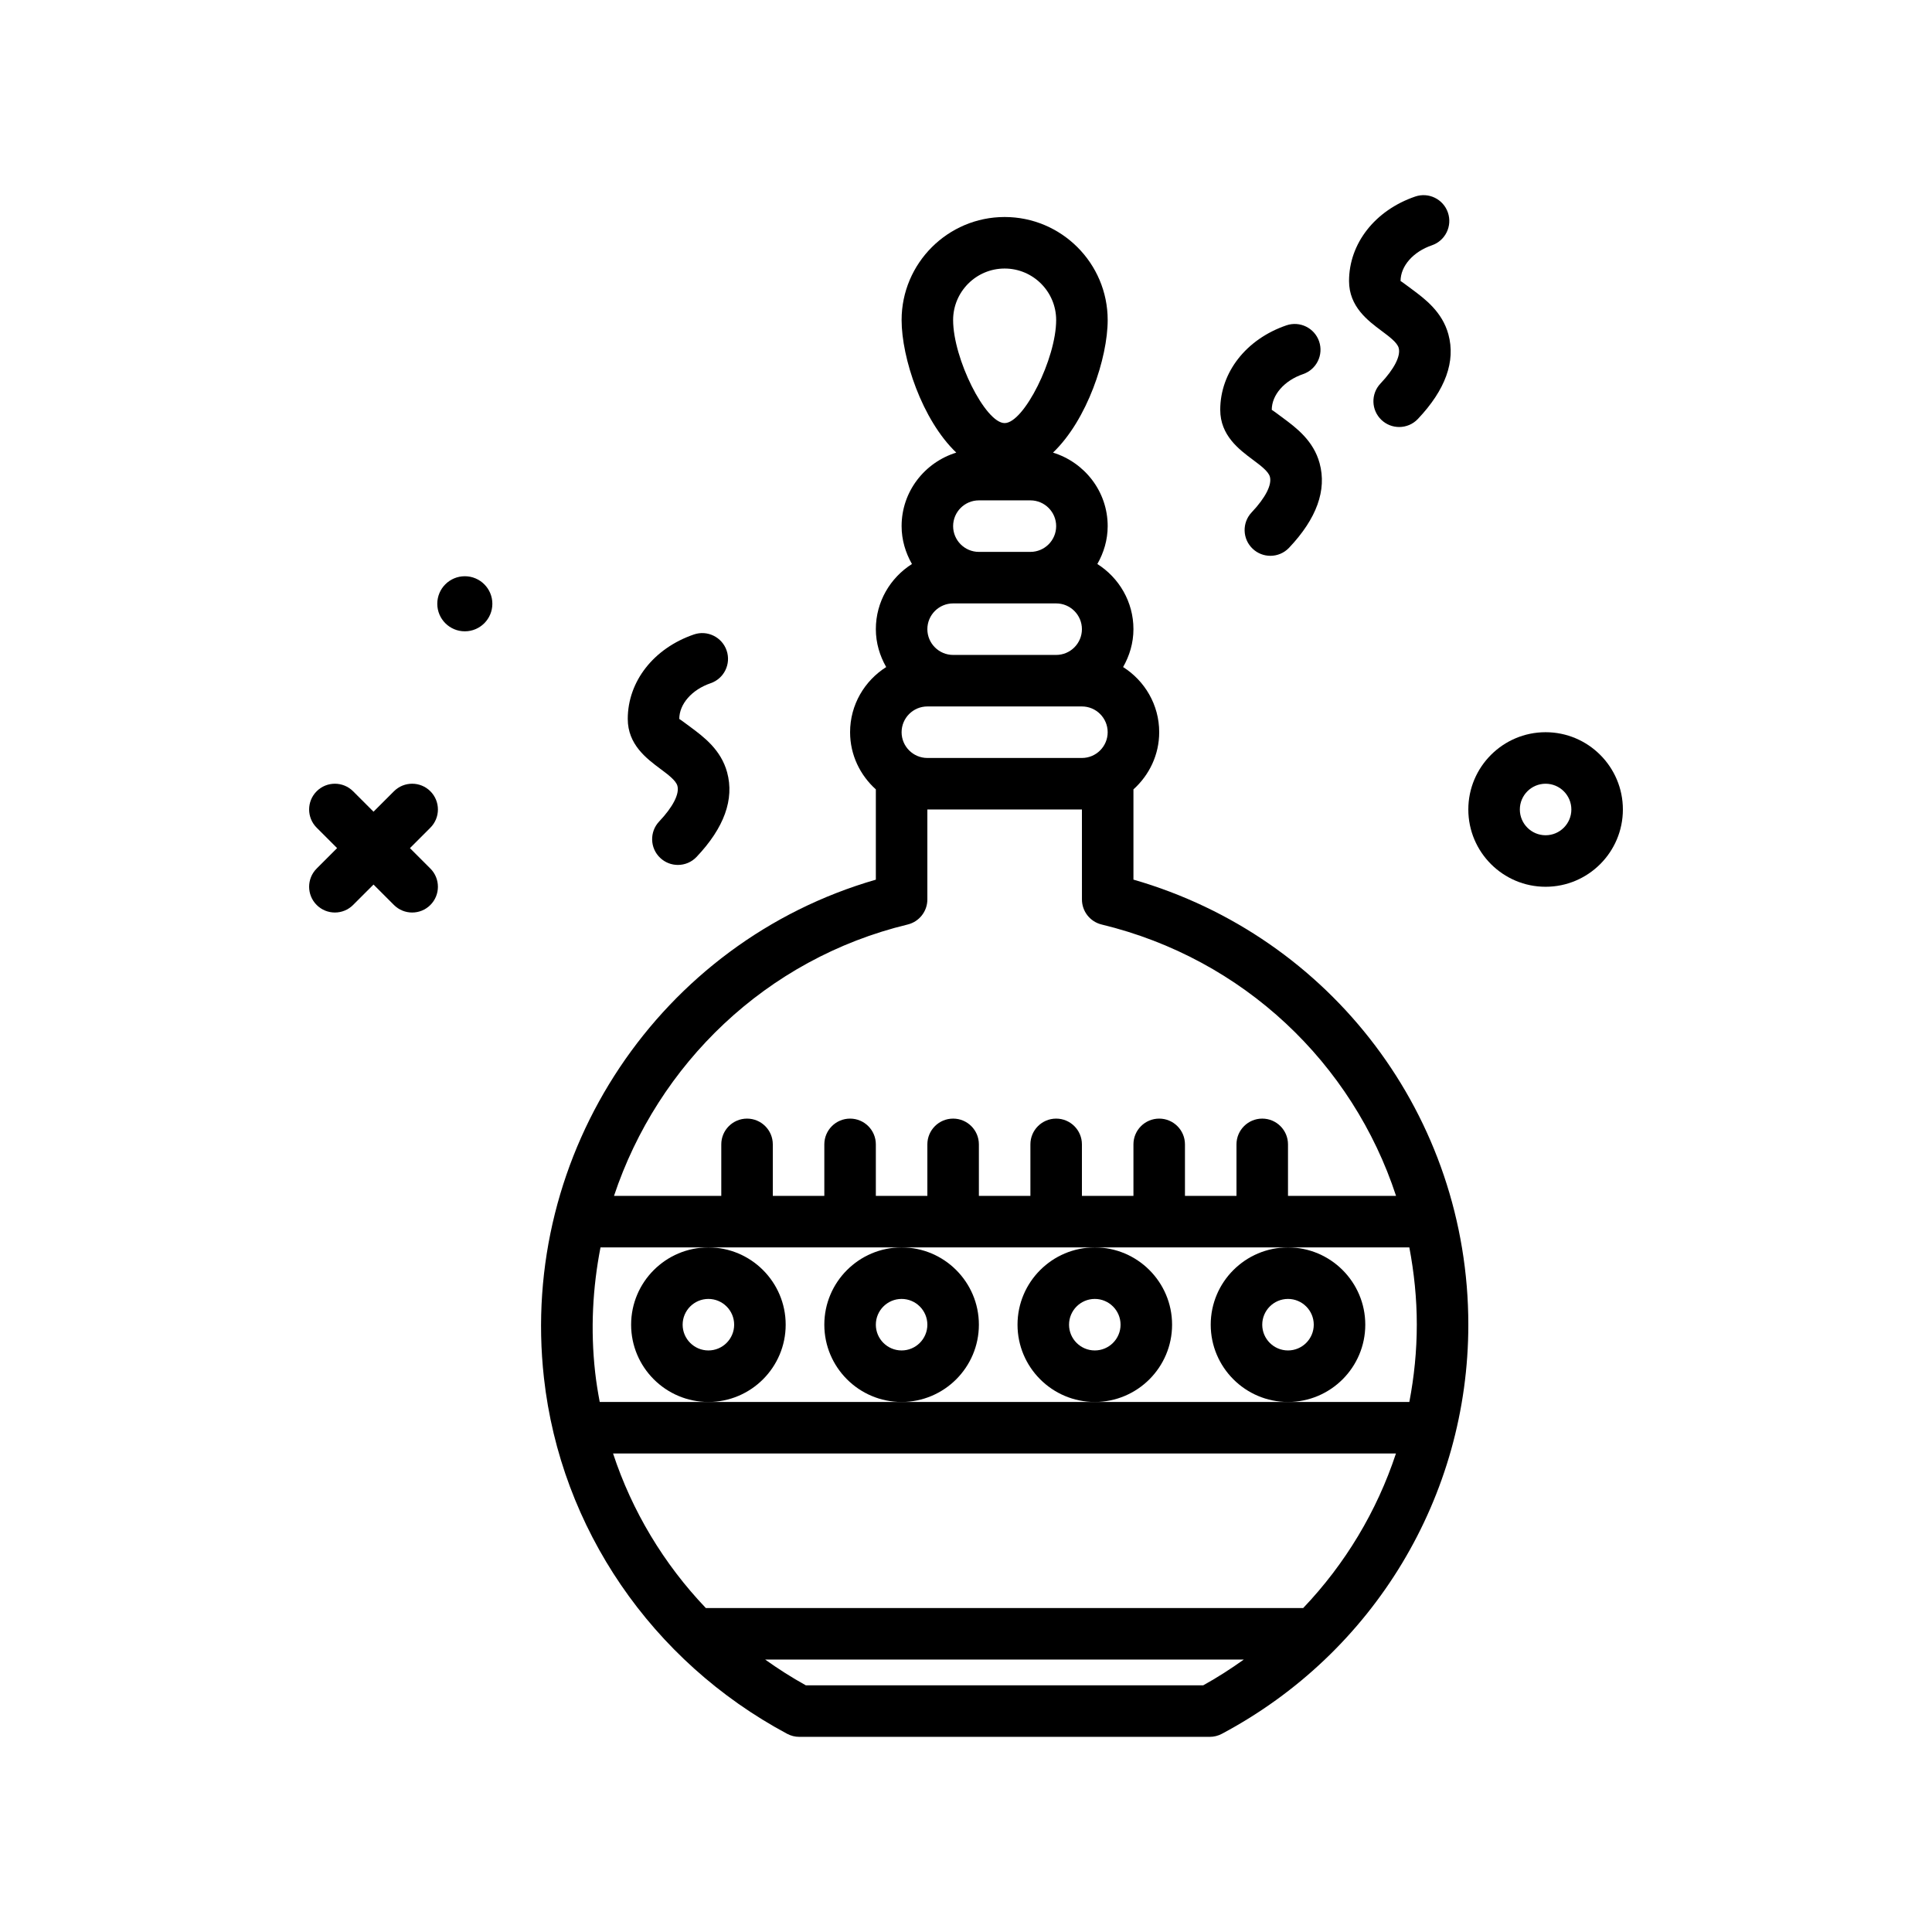<svg id="oil" enable-background="new 0 0 300 300" height="512" viewBox="0 0 300 300" width="512" xmlns="http://www.w3.org/2000/svg"><g><path d="m240 113.697c-6.617 0-12 5.383-12 12s5.383 12 12 12 12-5.383 12-12-5.383-12-12-12zm0 16c-2.205 0-4-1.795-4-4s1.795-4 4-4 4 1.795 4 4-1.795 4-4 4z"/><path d="m72.177 89.478c-2.362 0-4.276 1.915-4.276 4.276s1.915 4.277 4.276 4.277 4.276-1.915 4.276-4.277-1.915-4.276-4.276-4.276z"/><path d="m66.828 122.868c-1.562-1.562-4.094-1.562-5.656 0l-3.172 3.172-3.172-3.172c-1.562-1.562-4.094-1.562-5.656 0s-1.562 4.094 0 5.656l3.172 3.172-3.172 3.172c-1.562 1.562-1.562 4.094 0 5.656.781.781 1.805 1.172 2.828 1.172s2.047-.391 2.828-1.172l3.172-3.171 3.172 3.172c.781.781 1.805 1.172 2.828 1.172s2.047-.391 2.828-1.172c1.562-1.562 1.562-4.094 0-5.656l-3.172-3.172 3.172-3.172c1.563-1.563 1.563-4.094 0-5.657z"/><path d="m102.535 119.384c1.193.889 2.426 1.807 2.652 2.641.342 1.254-.689 3.27-2.828 5.531-1.52 1.605-1.449 4.137.154 5.654.773.732 1.762 1.096 2.75 1.096 1.061 0 2.119-.42 2.904-1.25 4.287-4.529 5.881-8.949 4.738-13.135-.951-3.496-3.633-5.492-5.59-6.951-.68-.506-1.705-1.271-1.838-1.33 0-2.322 1.955-4.553 4.865-5.549 2.09-.717 3.203-2.99 2.488-5.08-.719-2.092-2.996-3.205-5.082-2.49-6.24 2.139-10.271 7.287-10.271 13.119.002 3.974 2.923 6.152 5.058 7.744z"/><path d="m214.535 51.384c1.193.889 2.426 1.807 2.652 2.641.342 1.254-.689 3.27-2.828 5.531-1.52 1.605-1.449 4.137.154 5.654.773.732 1.762 1.096 2.75 1.096 1.061 0 2.119-.42 2.904-1.25 4.287-4.529 5.881-8.949 4.738-13.135-.951-3.496-3.633-5.492-5.59-6.951-.68-.506-1.705-1.271-1.838-1.33 0-2.322 1.955-4.553 4.865-5.549 2.09-.717 3.203-2.99 2.488-5.08-.717-2.092-2.99-3.207-5.082-2.49-6.24 2.139-10.271 7.287-10.271 13.119.002 3.974 2.923 6.152 5.058 7.744z"/><path d="m194.535 71.384c1.193.889 2.426 1.807 2.652 2.641.342 1.254-.689 3.27-2.828 5.531-1.52 1.605-1.449 4.137.154 5.654.773.732 1.762 1.096 2.75 1.096 1.061 0 2.119-.42 2.904-1.25 4.287-4.529 5.881-8.949 4.738-13.135-.951-3.496-3.633-5.492-5.59-6.951-.68-.506-1.705-1.271-1.838-1.33 0-2.322 1.955-4.553 4.865-5.549 2.09-.717 3.203-2.99 2.488-5.08-.719-2.094-2.996-3.203-5.082-2.49-6.24 2.139-10.271 7.287-10.271 13.119.002 3.974 2.923 6.152 5.058 7.744z"/><path d="m176 136.587v-14.012c2.437-2.198 4-5.346 4-8.879 0-4.262-2.248-7.987-5.605-10.117.993-1.746 1.605-3.735 1.605-5.883 0-4.262-2.248-7.987-5.605-10.117.993-1.746 1.605-3.735 1.605-5.883 0-5.388-3.592-9.903-8.49-11.415 5.33-5.095 8.49-14.727 8.49-20.585 0-8.822-7.178-16-16-16s-16 7.178-16 16c0 5.858 3.16 15.49 8.49 20.585-4.898 1.512-8.49 6.028-8.49 11.415 0 2.148.613 4.137 1.606 5.883-3.358 2.13-5.606 5.856-5.606 10.118 0 2.148.613 4.137 1.606 5.883-3.357 2.129-5.606 5.855-5.606 10.117 0 3.533 1.563 6.681 4 8.879v14.018c-33.441 9.652-55.441 42.342-51.539 77.355 2.602 23.344 16.719 44.008 37.762 55.273.582.312 1.23.475 1.889.475h63.734c.654 0 1.301-.16 1.879-.469 23.609-12.559 38.275-36.903 38.275-63.531 0-32.27-21.227-60.249-52-69.11zm-36-22.89c0-2.205 1.795-4 4-4h4 16 4c2.205 0 4 1.795 4 4s-1.795 4-4 4h-24c-2.205 0-4-1.795-4-4zm4-16c0-2.205 1.795-4 4-4h4 8 4c2.205 0 4 1.795 4 4s-1.795 4-4 4h-16c-2.205 0-4-1.795-4-4zm12-56c4.412 0 8 3.588 8 8 0 5.98-5.01 16-8 16s-8-10.02-8-16c0-4.413 3.588-8 8-8zm-4 36h8c2.205 0 4 1.795 4 4s-1.795 4-4 4h-8c-2.205 0-4-1.795-4-4s1.795-4 4-4zm-11.061 65.861c1.795-.434 3.061-2.041 3.061-3.889v-13.973h24 .001l.003 13.973c0 1.848 1.266 3.455 3.061 3.889 22.044 5.327 38.963 21.551 45.714 42.139h-16.779v-8c0-2.209-1.791-4-4-4s-4 1.791-4 4v8h-8v-8c0-2.209-1.791-4-4-4s-4 1.791-4 4v8h-8v-8c0-2.209-1.791-4-4-4s-4 1.791-4 4v8h-8v-8c0-2.209-1.791-4-4-4s-4 1.791-4 4v8h-8v-8c0-2.209-1.791-4-4-4s-4 1.791-4 4v8h-8v-8c0-2.209-1.791-4-4-4s-4 1.791-4 4v8h-16.659c6.801-20.425 23.605-36.826 45.598-42.139zm79.061 62.139c0 4.077-.41 8.087-1.158 12h-18.842-30-30-30-16.875c-.289-1.532-.54-3.074-.714-4.635-.737-6.613-.383-13.116.834-19.365h16.755 30 30 30 18.841c.739 3.9 1.159 7.905 1.159 12zm-33.168 56h-61.701c-2.197-1.219-4.301-2.559-6.315-4h74.321c-2.014 1.435-4.105 2.786-6.305 4zm15.525-12h-92.754c-6.53-6.847-11.455-15.042-14.408-24h121.568c-2.959 8.963-7.88 17.151-14.406 24z"/><path d="m122 205.697c0-6.617-5.383-12-12-12s-12 5.383-12 12 5.383 12 12 12 12-5.383 12-12zm-12 4c-2.205 0-4-1.795-4-4s1.795-4 4-4 4 1.795 4 4-1.795 4-4 4z"/><path d="m152 205.697c0-6.617-5.383-12-12-12s-12 5.383-12 12 5.383 12 12 12 12-5.383 12-12zm-12 4c-2.205 0-4-1.795-4-4s1.795-4 4-4 4 1.795 4 4-1.795 4-4 4z"/><path d="m212 205.697c0-6.617-5.383-12-12-12s-12 5.383-12 12 5.383 12 12 12 12-5.383 12-12zm-12 4c-2.205 0-4-1.795-4-4s1.795-4 4-4 4 1.795 4 4-1.795 4-4 4z"/><path d="m182 205.697c0-6.617-5.383-12-12-12s-12 5.383-12 12 5.383 12 12 12 12-5.383 12-12zm-12 4c-2.205 0-4-1.795-4-4s1.795-4 4-4 4 1.795 4 4-1.795 4-4 4z"/></g></svg>